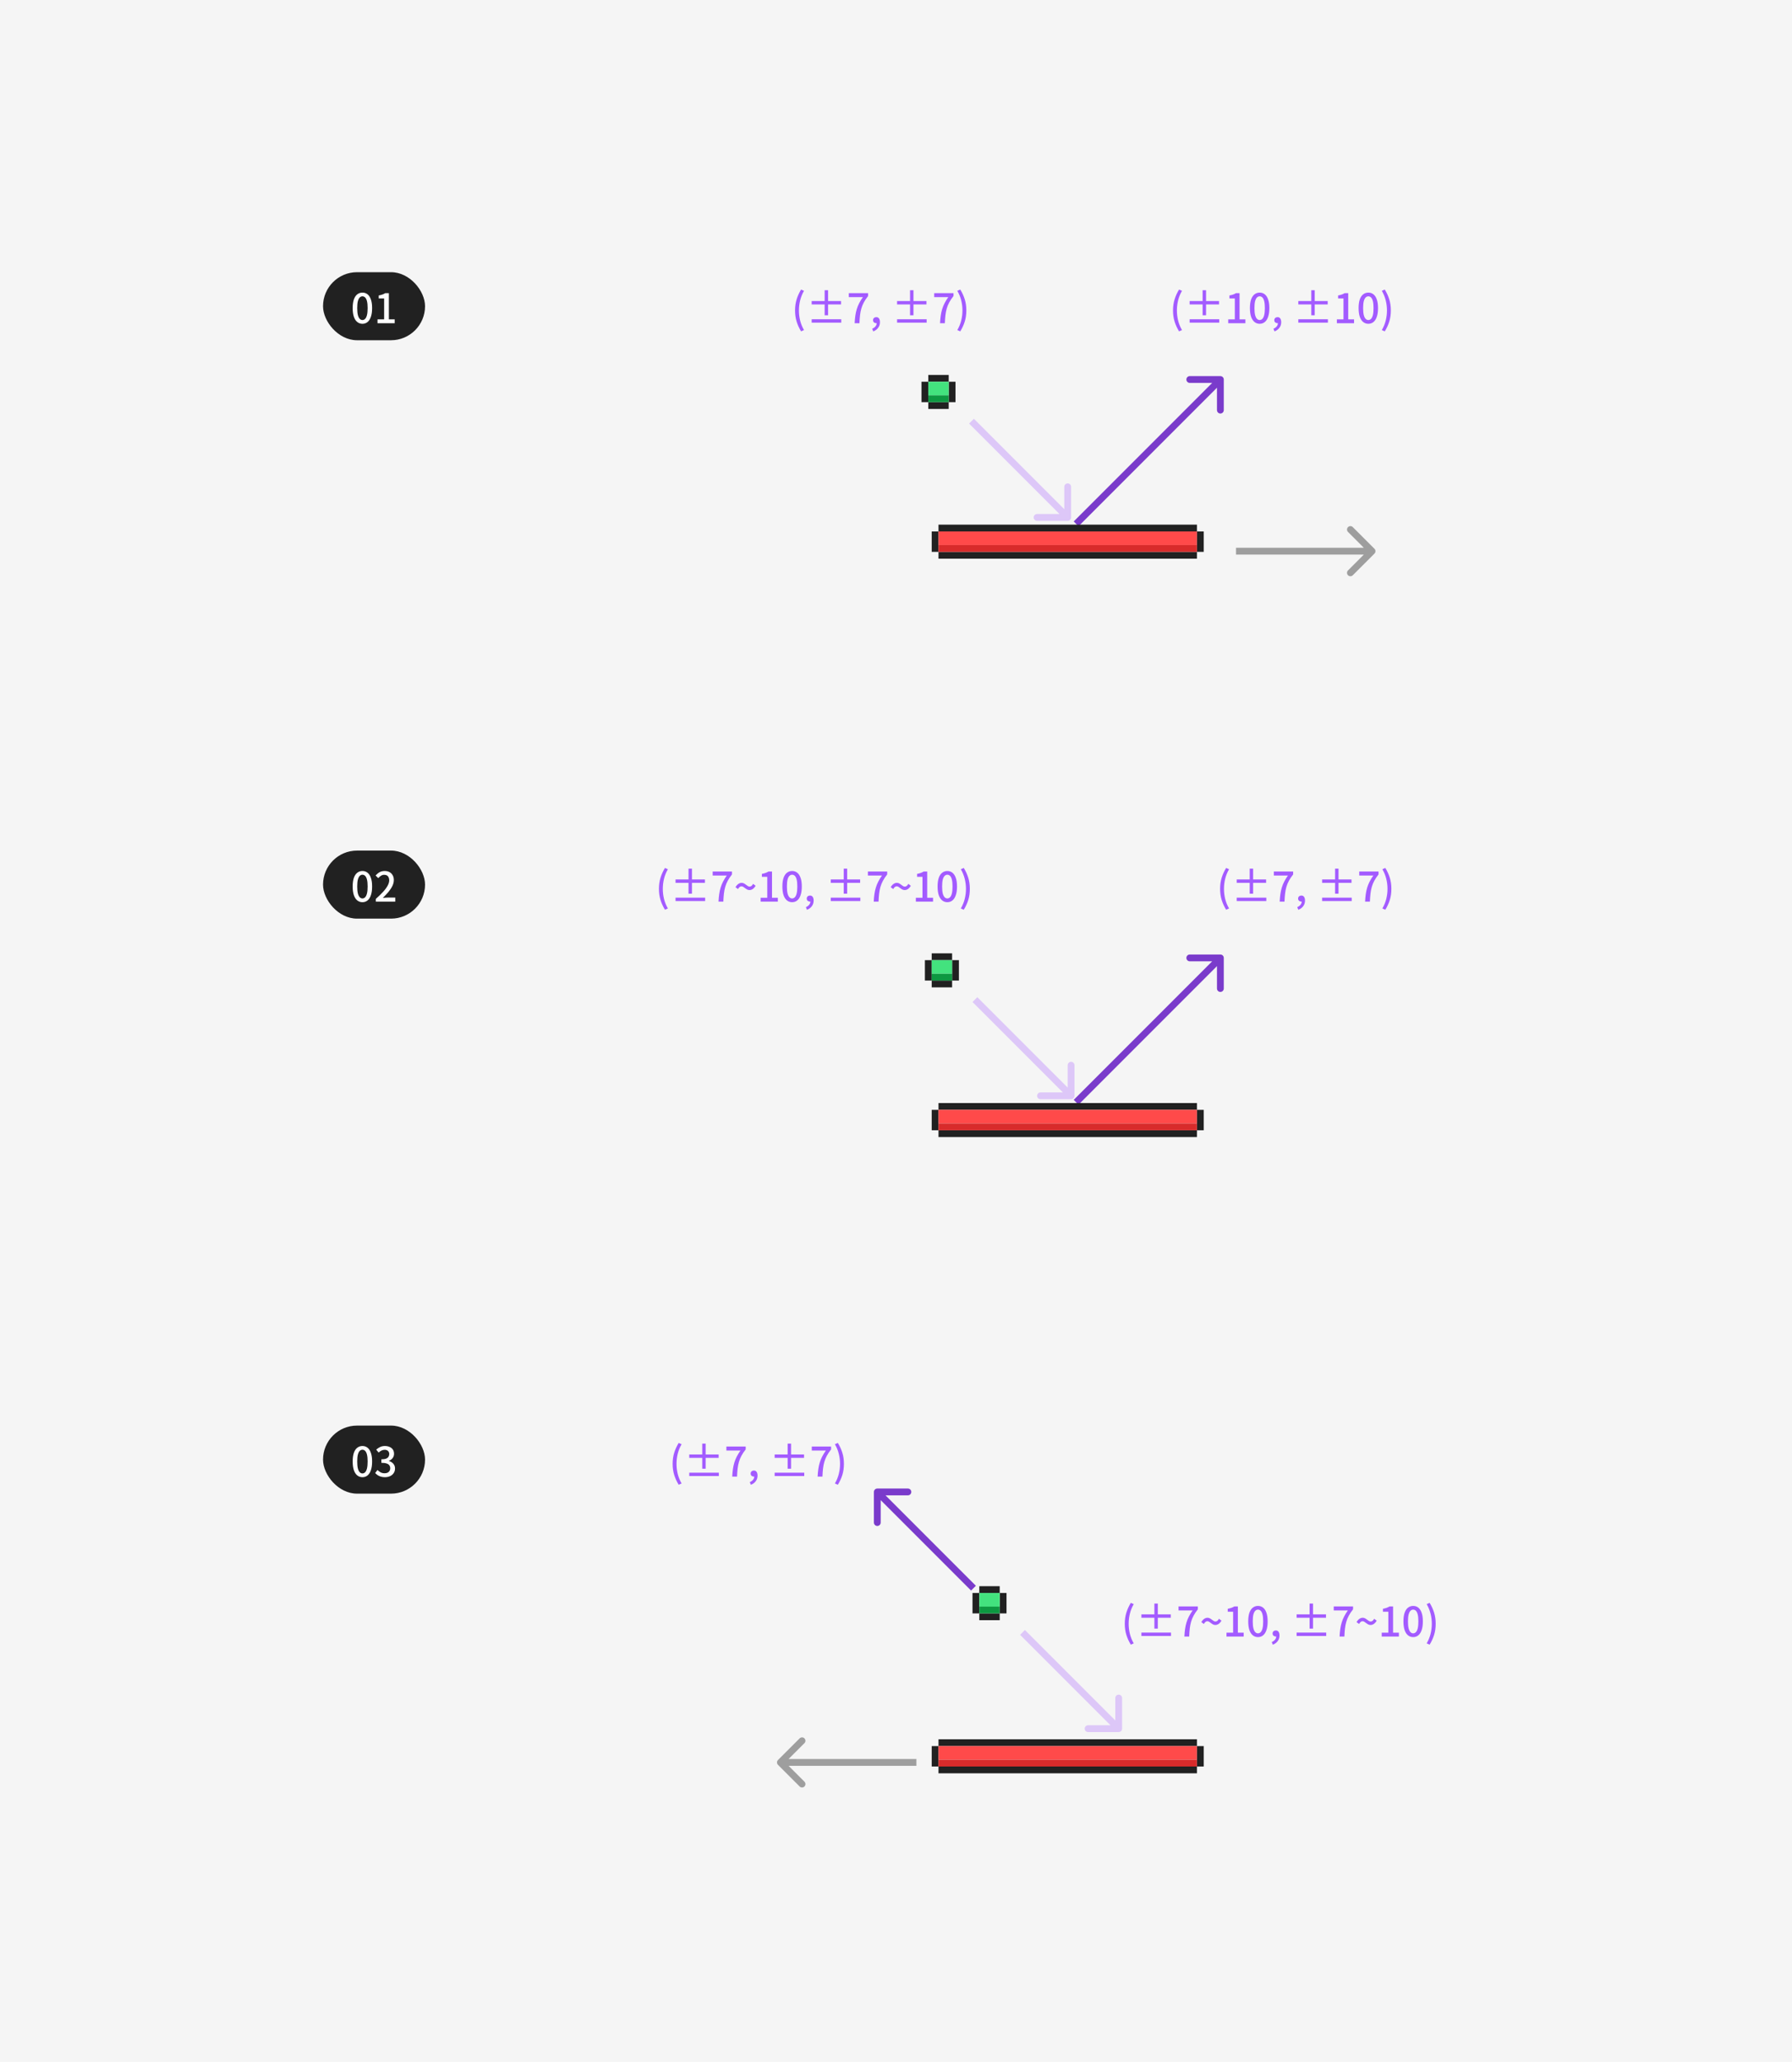 <svg width="527" height="606" viewBox="0 0 527 606" fill="none" xmlns="http://www.w3.org/2000/svg">
<rect width="527" height="606" fill="#F5F5F5"/>
<rect x="95" y="80" width="30" height="20" rx="10" fill="#212121"/>
<path d="M106.588 95.168C106.012 95.168 105.508 94.996 105.076 94.652C104.644 94.308 104.308 93.796 104.068 93.116C103.836 92.428 103.72 91.572 103.72 90.548C103.72 89.524 103.836 88.676 104.068 88.004C104.308 87.332 104.644 86.832 105.076 86.504C105.508 86.168 106.012 86 106.588 86C107.164 86 107.664 86.168 108.088 86.504C108.512 86.84 108.84 87.344 109.072 88.016C109.312 88.68 109.432 89.524 109.432 90.548C109.432 91.572 109.312 92.428 109.072 93.116C108.84 93.796 108.512 94.308 108.088 94.652C107.664 94.996 107.164 95.168 106.588 95.168ZM106.588 94.064C106.884 94.064 107.148 93.948 107.38 93.716C107.612 93.484 107.792 93.112 107.92 92.6C108.048 92.08 108.112 91.396 108.112 90.548C108.112 89.7 108.048 89.024 107.92 88.52C107.792 88.016 107.612 87.652 107.38 87.428C107.148 87.204 106.884 87.092 106.588 87.092C106.292 87.092 106.028 87.204 105.796 87.428C105.564 87.652 105.38 88.016 105.244 88.52C105.116 89.024 105.052 89.7 105.052 90.548C105.052 91.396 105.116 92.08 105.244 92.6C105.38 93.112 105.564 93.484 105.796 93.716C106.028 93.948 106.292 94.064 106.588 94.064ZM111.02 95V93.86H112.964V87.716H111.38V86.84C111.796 86.768 112.156 86.676 112.46 86.564C112.772 86.452 113.056 86.316 113.312 86.156H114.356V93.86H116.072V95H111.02Z" fill="white"/>
<path d="M235.588 97.388C235.028 96.476 234.592 95.524 234.28 94.532C233.968 93.532 233.812 92.436 233.812 91.244C233.812 90.06 233.968 88.968 234.28 87.968C234.592 86.968 235.028 86.012 235.588 85.1L236.452 85.484C235.94 86.348 235.56 87.276 235.312 88.268C235.072 89.252 234.952 90.244 234.952 91.244C234.952 92.252 235.072 93.248 235.312 94.232C235.56 95.216 235.94 96.14 236.452 97.004L235.588 97.388ZM247.341 89.48H243.525V92.672H242.517V89.48H238.701V88.484H242.517V85.304H243.525V88.484H247.341V89.48ZM247.401 93.836V94.832H238.701V93.836H247.401ZM251.337 95C251.377 94.192 251.445 93.452 251.541 92.78C251.637 92.1 251.777 91.46 251.961 90.86C252.145 90.252 252.385 89.664 252.681 89.096C252.977 88.52 253.337 87.932 253.761 87.332H249.621V86.156H255.297V87.008C254.785 87.648 254.369 88.268 254.049 88.868C253.729 89.46 253.481 90.064 253.305 90.68C253.129 91.296 253.001 91.956 252.921 92.66C252.841 93.356 252.785 94.136 252.753 95H251.337ZM256.813 97.4L256.501 96.62C256.917 96.444 257.241 96.208 257.473 95.912C257.705 95.624 257.817 95.3 257.809 94.94L257.713 93.836L258.289 94.748C258.209 94.836 258.117 94.9 258.013 94.94C257.909 94.972 257.797 94.988 257.677 94.988C257.437 94.988 257.221 94.912 257.029 94.76C256.845 94.6 256.753 94.38 256.753 94.1C256.753 93.828 256.845 93.612 257.029 93.452C257.221 93.292 257.449 93.212 257.713 93.212C258.057 93.212 258.321 93.344 258.505 93.608C258.689 93.872 258.781 94.236 258.781 94.7C258.781 95.332 258.605 95.88 258.253 96.344C257.909 96.816 257.429 97.168 256.813 97.4ZM272.455 89.48H268.639V92.672H267.631V89.48H263.815V88.484H267.631V85.304H268.639V88.484H272.455V89.48ZM272.515 93.836V94.832H263.815V93.836H272.515ZM276.451 95C276.491 94.192 276.559 93.452 276.655 92.78C276.751 92.1 276.891 91.46 277.075 90.86C277.259 90.252 277.499 89.664 277.795 89.096C278.091 88.52 278.451 87.932 278.875 87.332H274.735V86.156H280.411V87.008C279.899 87.648 279.483 88.268 279.163 88.868C278.843 89.46 278.595 90.064 278.419 90.68C278.243 91.296 278.115 91.956 278.035 92.66C277.955 93.356 277.899 94.136 277.867 95H276.451ZM282.395 97.388L281.531 97.004C282.043 96.14 282.423 95.216 282.671 94.232C282.919 93.248 283.043 92.252 283.043 91.244C283.043 90.244 282.919 89.252 282.671 88.268C282.423 87.276 282.043 86.348 281.531 85.484L282.395 85.1C282.963 86.012 283.403 86.968 283.715 87.968C284.027 88.968 284.183 90.06 284.183 91.244C284.183 92.436 284.027 93.532 283.715 94.532C283.403 95.524 282.963 96.476 282.395 97.388Z" fill="#A35BFF"/>
<path d="M346.744 97.388C346.184 96.476 345.748 95.524 345.436 94.532C345.124 93.532 344.968 92.436 344.968 91.244C344.968 90.06 345.124 88.968 345.436 87.968C345.748 86.968 346.184 86.012 346.744 85.1L347.608 85.484C347.096 86.348 346.716 87.276 346.468 88.268C346.228 89.252 346.108 90.244 346.108 91.244C346.108 92.252 346.228 93.248 346.468 94.232C346.716 95.216 347.096 96.14 347.608 97.004L346.744 97.388ZM358.498 89.48H354.682V92.672H353.674V89.48H349.858V88.484H353.674V85.304H354.682V88.484H358.498V89.48ZM358.558 93.836V94.832H349.858V93.836H358.558ZM361.198 95V93.86H363.142V87.716H361.558V86.84C361.974 86.768 362.334 86.676 362.638 86.564C362.95 86.452 363.234 86.316 363.49 86.156H364.534V93.86H366.25V95H361.198ZM370.453 95.168C369.877 95.168 369.373 94.996 368.941 94.652C368.509 94.308 368.173 93.796 367.933 93.116C367.701 92.428 367.585 91.572 367.585 90.548C367.585 89.524 367.701 88.676 367.933 88.004C368.173 87.332 368.509 86.832 368.941 86.504C369.373 86.168 369.877 86 370.453 86C371.029 86 371.529 86.168 371.953 86.504C372.377 86.84 372.705 87.344 372.937 88.016C373.177 88.68 373.297 89.524 373.297 90.548C373.297 91.572 373.177 92.428 372.937 93.116C372.705 93.796 372.377 94.308 371.953 94.652C371.529 94.996 371.029 95.168 370.453 95.168ZM370.453 94.064C370.749 94.064 371.013 93.948 371.245 93.716C371.477 93.484 371.657 93.112 371.785 92.6C371.913 92.08 371.977 91.396 371.977 90.548C371.977 89.7 371.913 89.024 371.785 88.52C371.657 88.016 371.477 87.652 371.245 87.428C371.013 87.204 370.749 87.092 370.453 87.092C370.157 87.092 369.893 87.204 369.661 87.428C369.429 87.652 369.245 88.016 369.109 88.52C368.981 89.024 368.917 89.7 368.917 90.548C368.917 91.396 368.981 92.08 369.109 92.6C369.245 93.112 369.429 93.484 369.661 93.716C369.893 93.948 370.157 94.064 370.453 94.064ZM374.813 97.4L374.501 96.62C374.917 96.444 375.241 96.208 375.473 95.912C375.705 95.624 375.817 95.3 375.809 94.94L375.713 93.836L376.289 94.748C376.209 94.836 376.117 94.9 376.013 94.94C375.909 94.972 375.797 94.988 375.677 94.988C375.437 94.988 375.221 94.912 375.029 94.76C374.845 94.6 374.753 94.38 374.753 94.1C374.753 93.828 374.845 93.612 375.029 93.452C375.221 93.292 375.449 93.212 375.713 93.212C376.057 93.212 376.321 93.344 376.505 93.608C376.689 93.872 376.781 94.236 376.781 94.7C376.781 95.332 376.605 95.88 376.253 96.344C375.909 96.816 375.429 97.168 374.813 97.4ZM390.455 89.48H386.639V92.672H385.631V89.48H381.815V88.484H385.631V85.304H386.639V88.484H390.455V89.48ZM390.515 93.836V94.832H381.815V93.836H390.515ZM393.155 95V93.86H395.099V87.716H393.515V86.84C393.931 86.768 394.291 86.676 394.595 86.564C394.907 86.452 395.191 86.316 395.447 86.156H396.491V93.86H398.207V95H393.155ZM402.411 95.168C401.835 95.168 401.331 94.996 400.899 94.652C400.467 94.308 400.131 93.796 399.891 93.116C399.659 92.428 399.543 91.572 399.543 90.548C399.543 89.524 399.659 88.676 399.891 88.004C400.131 87.332 400.467 86.832 400.899 86.504C401.331 86.168 401.835 86 402.411 86C402.987 86 403.487 86.168 403.911 86.504C404.335 86.84 404.663 87.344 404.895 88.016C405.135 88.68 405.255 89.524 405.255 90.548C405.255 91.572 405.135 92.428 404.895 93.116C404.663 93.796 404.335 94.308 403.911 94.652C403.487 94.996 402.987 95.168 402.411 95.168ZM402.411 94.064C402.707 94.064 402.971 93.948 403.203 93.716C403.435 93.484 403.615 93.112 403.743 92.6C403.871 92.08 403.935 91.396 403.935 90.548C403.935 89.7 403.871 89.024 403.743 88.52C403.615 88.016 403.435 87.652 403.203 87.428C402.971 87.204 402.707 87.092 402.411 87.092C402.115 87.092 401.851 87.204 401.619 87.428C401.387 87.652 401.203 88.016 401.067 88.52C400.939 89.024 400.875 89.7 400.875 90.548C400.875 91.396 400.939 92.08 401.067 92.6C401.203 93.112 401.387 93.484 401.619 93.716C401.851 93.948 402.115 94.064 402.411 94.064ZM407.238 97.388L406.374 97.004C406.886 96.14 407.266 95.216 407.514 94.232C407.762 93.248 407.886 92.252 407.886 91.244C407.886 90.244 407.762 89.252 407.514 88.268C407.266 87.276 406.886 86.348 406.374 85.484L407.238 85.1C407.806 86.012 408.246 86.968 408.558 87.968C408.87 88.968 409.026 90.06 409.026 91.244C409.026 92.436 408.87 93.532 408.558 94.532C408.246 95.524 407.806 96.476 407.238 97.388Z" fill="#A35BFF"/>
<path d="M404.207 162.707C404.598 162.317 404.598 161.683 404.207 161.293L397.843 154.929C397.453 154.538 396.819 154.538 396.429 154.929C396.038 155.319 396.038 155.953 396.429 156.343L402.086 162L396.429 167.657C396.038 168.047 396.038 168.681 396.429 169.071C396.819 169.462 397.453 169.462 397.843 169.071L404.207 162.707ZM363.5 163H403.5V161H363.5V163Z" fill="#9E9E9E"/>
<path d="M359.895 111.542C359.895 110.99 359.447 110.542 358.895 110.542L349.895 110.542C349.343 110.542 348.895 110.99 348.895 111.542C348.895 112.095 349.343 112.542 349.895 112.542L357.895 112.542L357.895 120.542C357.895 121.095 358.343 121.542 358.895 121.542C359.447 121.542 359.895 121.095 359.895 120.542L359.895 111.542ZM317.176 154.676L359.602 112.249L358.188 110.835L315.762 153.262L317.176 154.676Z" fill="#7A3BCB"/>
<path fill-rule="evenodd" clip-rule="evenodd" d="M352 154.2H276V156.2H274V162.2H276V164.2H352V162.2H354V156.2H352V154.2ZM352 156.2V162.2H276V156.2H352Z" fill="#212121"/>
<rect x="276" y="156.2" width="76" height="4" fill="#FF4A4A"/>
<rect x="276" y="160.2" width="76" height="2" fill="#D82B2B"/>
<path opacity="0.3" d="M313.991 153.077C314.544 153.077 314.991 152.63 314.991 152.077L314.991 143.077C314.991 142.525 314.544 142.077 313.991 142.077C313.439 142.077 312.991 142.525 312.991 143.077L312.991 151.077L304.991 151.077C304.439 151.077 303.991 151.525 303.991 152.077C303.991 152.63 304.439 153.077 304.991 153.077L313.991 153.077ZM285 124.5L313.284 152.784L314.698 151.37L286.414 123.086L285 124.5Z" fill="#A35BFF"/>
<path fill-rule="evenodd" clip-rule="evenodd" d="M279 110.2H273V112.2H271V118.2H273V120.2H279V118.2H281V112.2H279V110.2ZM279 112.2V118.2H273V112.2H279Z" fill="#212121"/>
<rect x="273" y="112.2" width="6" height="4" fill="#43E27E"/>
<rect x="273" y="116.2" width="6" height="2" fill="#0D9841"/>
<rect x="95" y="250" width="30" height="20" rx="10" fill="#212121"/>
<path d="M106.588 265.168C106.012 265.168 105.508 264.996 105.076 264.652C104.644 264.308 104.308 263.796 104.068 263.116C103.836 262.428 103.72 261.572 103.72 260.548C103.72 259.524 103.836 258.676 104.068 258.004C104.308 257.332 104.644 256.832 105.076 256.504C105.508 256.168 106.012 256 106.588 256C107.164 256 107.664 256.168 108.088 256.504C108.512 256.84 108.84 257.344 109.072 258.016C109.312 258.68 109.432 259.524 109.432 260.548C109.432 261.572 109.312 262.428 109.072 263.116C108.84 263.796 108.512 264.308 108.088 264.652C107.664 264.996 107.164 265.168 106.588 265.168ZM106.588 264.064C106.884 264.064 107.148 263.948 107.38 263.716C107.612 263.484 107.792 263.112 107.92 262.6C108.048 262.08 108.112 261.396 108.112 260.548C108.112 259.7 108.048 259.024 107.92 258.52C107.792 258.016 107.612 257.652 107.38 257.428C107.148 257.204 106.884 257.092 106.588 257.092C106.292 257.092 106.028 257.204 105.796 257.428C105.564 257.652 105.38 258.016 105.244 258.52C105.116 259.024 105.052 259.7 105.052 260.548C105.052 261.396 105.116 262.08 105.244 262.6C105.38 263.112 105.564 263.484 105.796 263.716C106.028 263.948 106.292 264.064 106.588 264.064ZM110.528 265V264.196C111.4 263.42 112.128 262.712 112.712 262.072C113.296 261.424 113.732 260.824 114.02 260.272C114.316 259.72 114.464 259.204 114.464 258.724C114.464 258.404 114.408 258.124 114.296 257.884C114.192 257.636 114.028 257.448 113.804 257.32C113.588 257.184 113.312 257.116 112.976 257.116C112.632 257.116 112.316 257.212 112.028 257.404C111.74 257.588 111.476 257.816 111.236 258.088L110.456 257.32C110.832 256.904 111.228 256.58 111.644 256.348C112.068 256.116 112.572 256 113.156 256C113.692 256 114.16 256.112 114.56 256.336C114.96 256.552 115.268 256.86 115.484 257.26C115.708 257.652 115.82 258.116 115.82 258.652C115.82 259.22 115.68 259.796 115.4 260.38C115.12 260.956 114.736 261.54 114.248 262.132C113.76 262.716 113.204 263.308 112.58 263.908C112.812 263.884 113.056 263.864 113.312 263.848C113.576 263.824 113.812 263.812 114.02 263.812H116.24V265H110.528Z" fill="white"/>
<path d="M195.557 267.388C194.997 266.476 194.561 265.524 194.249 264.532C193.937 263.532 193.781 262.436 193.781 261.244C193.781 260.06 193.937 258.968 194.249 257.968C194.561 256.968 194.997 256.012 195.557 255.1L196.421 255.484C195.909 256.348 195.529 257.276 195.281 258.268C195.041 259.252 194.921 260.244 194.921 261.244C194.921 262.252 195.041 263.248 195.281 264.232C195.529 265.216 195.909 266.14 196.421 267.004L195.557 267.388ZM207.31 259.48H203.494V262.672H202.486V259.48H198.67V258.484H202.486V255.304H203.494V258.484H207.31V259.48ZM207.37 263.836V264.832H198.67V263.836H207.37ZM211.306 265C211.346 264.192 211.414 263.452 211.51 262.78C211.606 262.1 211.746 261.46 211.93 260.86C212.114 260.252 212.354 259.664 212.65 259.096C212.946 258.52 213.306 257.932 213.73 257.332H209.59V256.156H215.266V257.008C214.754 257.648 214.338 258.268 214.018 258.868C213.698 259.46 213.45 260.064 213.274 260.68C213.098 261.296 212.97 261.956 212.89 262.66C212.81 263.356 212.754 264.136 212.722 265H211.306ZM220.43 261.604C220.166 261.604 219.926 261.548 219.71 261.436C219.502 261.324 219.306 261.196 219.122 261.052C218.946 260.908 218.77 260.78 218.594 260.668C218.426 260.556 218.246 260.5 218.054 260.5C217.862 260.5 217.682 260.568 217.514 260.704C217.346 260.832 217.19 261.032 217.046 261.304L216.29 260.764C216.562 260.308 216.854 259.98 217.166 259.78C217.478 259.58 217.786 259.48 218.09 259.48C218.362 259.48 218.602 259.54 218.81 259.66C219.018 259.772 219.21 259.9 219.386 260.044C219.57 260.18 219.746 260.304 219.914 260.416C220.09 260.528 220.27 260.584 220.454 260.584C220.646 260.584 220.826 260.52 220.994 260.392C221.162 260.264 221.322 260.06 221.474 259.78L222.218 260.344C221.946 260.792 221.654 261.116 221.342 261.316C221.038 261.508 220.734 261.604 220.43 261.604ZM223.698 265V263.86H225.642V257.716H224.058V256.84C224.474 256.768 224.834 256.676 225.138 256.564C225.45 256.452 225.734 256.316 225.99 256.156H227.034V263.86H228.75V265H223.698ZM232.953 265.168C232.377 265.168 231.873 264.996 231.441 264.652C231.009 264.308 230.673 263.796 230.433 263.116C230.201 262.428 230.085 261.572 230.085 260.548C230.085 259.524 230.201 258.676 230.433 258.004C230.673 257.332 231.009 256.832 231.441 256.504C231.873 256.168 232.377 256 232.953 256C233.529 256 234.029 256.168 234.453 256.504C234.877 256.84 235.205 257.344 235.437 258.016C235.677 258.68 235.797 259.524 235.797 260.548C235.797 261.572 235.677 262.428 235.437 263.116C235.205 263.796 234.877 264.308 234.453 264.652C234.029 264.996 233.529 265.168 232.953 265.168ZM232.953 264.064C233.249 264.064 233.513 263.948 233.745 263.716C233.977 263.484 234.157 263.112 234.285 262.6C234.413 262.08 234.477 261.396 234.477 260.548C234.477 259.7 234.413 259.024 234.285 258.52C234.157 258.016 233.977 257.652 233.745 257.428C233.513 257.204 233.249 257.092 232.953 257.092C232.657 257.092 232.393 257.204 232.161 257.428C231.929 257.652 231.745 258.016 231.609 258.52C231.481 259.024 231.417 259.7 231.417 260.548C231.417 261.396 231.481 262.08 231.609 262.6C231.745 263.112 231.929 263.484 232.161 263.716C232.393 263.948 232.657 264.064 232.953 264.064ZM237.313 267.4L237.001 266.62C237.417 266.444 237.741 266.208 237.973 265.912C238.205 265.624 238.317 265.3 238.309 264.94L238.213 263.836L238.789 264.748C238.709 264.836 238.617 264.9 238.513 264.94C238.409 264.972 238.297 264.988 238.177 264.988C237.937 264.988 237.721 264.912 237.529 264.76C237.345 264.6 237.253 264.38 237.253 264.1C237.253 263.828 237.345 263.612 237.529 263.452C237.721 263.292 237.949 263.212 238.213 263.212C238.557 263.212 238.821 263.344 239.005 263.608C239.189 263.872 239.281 264.236 239.281 264.7C239.281 265.332 239.105 265.88 238.753 266.344C238.409 266.816 237.929 267.168 237.313 267.4ZM252.955 259.48H249.139V262.672H248.131V259.48H244.315V258.484H248.131V255.304H249.139V258.484H252.955V259.48ZM253.015 263.836V264.832H244.315V263.836H253.015ZM256.951 265C256.991 264.192 257.059 263.452 257.155 262.78C257.251 262.1 257.391 261.46 257.575 260.86C257.759 260.252 257.999 259.664 258.295 259.096C258.591 258.52 258.951 257.932 259.375 257.332H255.235V256.156H260.911V257.008C260.399 257.648 259.983 258.268 259.663 258.868C259.343 259.46 259.095 260.064 258.919 260.68C258.743 261.296 258.615 261.956 258.535 262.66C258.455 263.356 258.399 264.136 258.367 265H256.951ZM266.075 261.604C265.811 261.604 265.571 261.548 265.355 261.436C265.147 261.324 264.951 261.196 264.767 261.052C264.591 260.908 264.415 260.78 264.239 260.668C264.071 260.556 263.891 260.5 263.699 260.5C263.507 260.5 263.327 260.568 263.159 260.704C262.991 260.832 262.835 261.032 262.691 261.304L261.935 260.764C262.207 260.308 262.499 259.98 262.811 259.78C263.123 259.58 263.431 259.48 263.735 259.48C264.007 259.48 264.247 259.54 264.455 259.66C264.663 259.772 264.855 259.9 265.031 260.044C265.215 260.18 265.391 260.304 265.559 260.416C265.735 260.528 265.915 260.584 266.099 260.584C266.291 260.584 266.471 260.52 266.639 260.392C266.807 260.264 266.967 260.06 267.119 259.78L267.863 260.344C267.591 260.792 267.299 261.116 266.987 261.316C266.683 261.508 266.379 261.604 266.075 261.604ZM269.342 265V263.86H271.286V257.716H269.702V256.84C270.118 256.768 270.478 256.676 270.782 256.564C271.094 256.452 271.378 256.316 271.634 256.156H272.678V263.86H274.394V265H269.342ZM278.598 265.168C278.022 265.168 277.518 264.996 277.086 264.652C276.654 264.308 276.318 263.796 276.078 263.116C275.846 262.428 275.73 261.572 275.73 260.548C275.73 259.524 275.846 258.676 276.078 258.004C276.318 257.332 276.654 256.832 277.086 256.504C277.518 256.168 278.022 256 278.598 256C279.174 256 279.674 256.168 280.098 256.504C280.522 256.84 280.85 257.344 281.082 258.016C281.322 258.68 281.442 259.524 281.442 260.548C281.442 261.572 281.322 262.428 281.082 263.116C280.85 263.796 280.522 264.308 280.098 264.652C279.674 264.996 279.174 265.168 278.598 265.168ZM278.598 264.064C278.894 264.064 279.158 263.948 279.39 263.716C279.622 263.484 279.802 263.112 279.93 262.6C280.058 262.08 280.122 261.396 280.122 260.548C280.122 259.7 280.058 259.024 279.93 258.52C279.802 258.016 279.622 257.652 279.39 257.428C279.158 257.204 278.894 257.092 278.598 257.092C278.302 257.092 278.038 257.204 277.806 257.428C277.574 257.652 277.39 258.016 277.254 258.52C277.126 259.024 277.062 259.7 277.062 260.548C277.062 261.396 277.126 262.08 277.254 262.6C277.39 263.112 277.574 263.484 277.806 263.716C278.038 263.948 278.302 264.064 278.598 264.064ZM283.426 267.388L282.562 267.004C283.074 266.14 283.454 265.216 283.702 264.232C283.95 263.248 284.074 262.252 284.074 261.244C284.074 260.244 283.95 259.252 283.702 258.268C283.454 257.276 283.074 256.348 282.562 255.484L283.426 255.1C283.994 256.012 284.434 256.968 284.746 257.968C285.058 258.968 285.214 260.06 285.214 261.244C285.214 262.436 285.058 263.532 284.746 264.532C284.434 265.524 283.994 266.476 283.426 267.388Z" fill="#A35BFF"/>
<path d="M360.588 267.388C360.028 266.476 359.592 265.524 359.28 264.532C358.968 263.532 358.812 262.436 358.812 261.244C358.812 260.06 358.968 258.968 359.28 257.968C359.592 256.968 360.028 256.012 360.588 255.1L361.452 255.484C360.94 256.348 360.56 257.276 360.312 258.268C360.072 259.252 359.952 260.244 359.952 261.244C359.952 262.252 360.072 263.248 360.312 264.232C360.56 265.216 360.94 266.14 361.452 267.004L360.588 267.388ZM372.341 259.48H368.525V262.672H367.517V259.48H363.701V258.484H367.517V255.304H368.525V258.484H372.341V259.48ZM372.401 263.836V264.832H363.701V263.836H372.401ZM376.337 265C376.377 264.192 376.445 263.452 376.541 262.78C376.637 262.1 376.777 261.46 376.961 260.86C377.145 260.252 377.385 259.664 377.681 259.096C377.977 258.52 378.337 257.932 378.761 257.332H374.621V256.156H380.297V257.008C379.785 257.648 379.369 258.268 379.049 258.868C378.729 259.46 378.481 260.064 378.305 260.68C378.129 261.296 378.001 261.956 377.921 262.66C377.841 263.356 377.785 264.136 377.753 265H376.337ZM381.813 267.4L381.501 266.62C381.917 266.444 382.241 266.208 382.473 265.912C382.705 265.624 382.817 265.3 382.809 264.94L382.713 263.836L383.289 264.748C383.209 264.836 383.117 264.9 383.013 264.94C382.909 264.972 382.797 264.988 382.677 264.988C382.437 264.988 382.221 264.912 382.029 264.76C381.845 264.6 381.753 264.38 381.753 264.1C381.753 263.828 381.845 263.612 382.029 263.452C382.221 263.292 382.449 263.212 382.713 263.212C383.057 263.212 383.321 263.344 383.505 263.608C383.689 263.872 383.781 264.236 383.781 264.7C383.781 265.332 383.605 265.88 383.253 266.344C382.909 266.816 382.429 267.168 381.813 267.4ZM397.455 259.48H393.639V262.672H392.631V259.48H388.815V258.484H392.631V255.304H393.639V258.484H397.455V259.48ZM397.515 263.836V264.832H388.815V263.836H397.515ZM401.451 265C401.491 264.192 401.559 263.452 401.655 262.78C401.751 262.1 401.891 261.46 402.075 260.86C402.259 260.252 402.499 259.664 402.795 259.096C403.091 258.52 403.451 257.932 403.875 257.332H399.735V256.156H405.411V257.008C404.899 257.648 404.483 258.268 404.163 258.868C403.843 259.46 403.595 260.064 403.419 260.68C403.243 261.296 403.115 261.956 403.035 262.66C402.955 263.356 402.899 264.136 402.867 265H401.451ZM407.395 267.388L406.531 267.004C407.043 266.14 407.423 265.216 407.671 264.232C407.919 263.248 408.043 262.252 408.043 261.244C408.043 260.244 407.919 259.252 407.671 258.268C407.423 257.276 407.043 256.348 406.531 255.484L407.395 255.1C407.963 256.012 408.403 256.968 408.715 257.968C409.027 258.968 409.183 260.06 409.183 261.244C409.183 262.436 409.027 263.532 408.715 264.532C408.403 265.524 407.963 266.476 407.395 267.388Z" fill="#A35BFF"/>
<path d="M359.895 281.542C359.895 280.99 359.447 280.542 358.895 280.542L349.895 280.542C349.343 280.542 348.895 280.99 348.895 281.542C348.895 282.095 349.343 282.542 349.895 282.542L357.895 282.542L357.895 290.542C357.895 291.095 358.343 291.542 358.895 291.542C359.447 291.542 359.895 291.095 359.895 290.542L359.895 281.542ZM317.176 324.676L359.602 282.249L358.188 280.835L315.762 323.262L317.176 324.676Z" fill="#7A3BCB"/>
<path fill-rule="evenodd" clip-rule="evenodd" d="M352 324.2H276V326.2H274V332.2H276V334.2H352V332.2H354V326.2H352V324.2ZM352 326.2V332.2H276V326.2H352Z" fill="#212121"/>
<rect x="276" y="326.2" width="76" height="4" fill="#FF4A4A"/>
<rect x="276" y="330.2" width="76" height="2" fill="#D82B2B"/>
<path opacity="0.3" d="M314.991 323.077C315.544 323.077 315.991 322.63 315.991 322.077L315.991 313.077C315.991 312.525 315.544 312.077 314.991 312.077C314.439 312.077 313.991 312.525 313.991 313.077L313.991 321.077L305.991 321.077C305.439 321.077 304.991 321.525 304.991 322.077C304.991 322.63 305.439 323.077 305.991 323.077L314.991 323.077ZM286 294.5L314.284 322.784L315.698 321.37L287.414 293.086L286 294.5Z" fill="#A35BFF"/>
<path fill-rule="evenodd" clip-rule="evenodd" d="M280 280.2H274V282.2H272V288.2H274V290.2H280V288.2H282V282.2H280V280.2ZM280 282.2V288.2H274V282.2H280Z" fill="#212121"/>
<rect x="274" y="282.2" width="6" height="4" fill="#43E27E"/>
<rect x="274" y="286.2" width="6" height="2" fill="#0D9841"/>
<rect x="95" y="419" width="30" height="20" rx="10" fill="#212121"/>
<path d="M106.588 434.168C106.012 434.168 105.508 433.996 105.076 433.652C104.644 433.308 104.308 432.796 104.068 432.116C103.836 431.428 103.72 430.572 103.72 429.548C103.72 428.524 103.836 427.676 104.068 427.004C104.308 426.332 104.644 425.832 105.076 425.504C105.508 425.168 106.012 425 106.588 425C107.164 425 107.664 425.168 108.088 425.504C108.512 425.84 108.84 426.344 109.072 427.016C109.312 427.68 109.432 428.524 109.432 429.548C109.432 430.572 109.312 431.428 109.072 432.116C108.84 432.796 108.512 433.308 108.088 433.652C107.664 433.996 107.164 434.168 106.588 434.168ZM106.588 433.064C106.884 433.064 107.148 432.948 107.38 432.716C107.612 432.484 107.792 432.112 107.92 431.6C108.048 431.08 108.112 430.396 108.112 429.548C108.112 428.7 108.048 428.024 107.92 427.52C107.792 427.016 107.612 426.652 107.38 426.428C107.148 426.204 106.884 426.092 106.588 426.092C106.292 426.092 106.028 426.204 105.796 426.428C105.564 426.652 105.38 427.016 105.244 427.52C105.116 428.024 105.052 428.7 105.052 429.548C105.052 430.396 105.116 431.08 105.244 431.6C105.38 432.112 105.564 432.484 105.796 432.716C106.028 432.948 106.292 433.064 106.588 433.064ZM113.216 434.168C112.752 434.168 112.34 434.112 111.98 434C111.628 433.888 111.316 433.74 111.044 433.556C110.772 433.364 110.536 433.16 110.336 432.944L111.008 432.056C111.272 432.312 111.572 432.536 111.908 432.728C112.244 432.92 112.64 433.016 113.096 433.016C113.432 433.016 113.724 432.96 113.972 432.848C114.22 432.728 114.412 432.56 114.548 432.344C114.692 432.128 114.764 431.864 114.764 431.552C114.764 431.232 114.684 430.952 114.524 430.712C114.372 430.464 114.104 430.276 113.72 430.148C113.344 430.012 112.824 429.944 112.16 429.944V428.912C112.744 428.912 113.2 428.848 113.528 428.72C113.864 428.584 114.104 428.4 114.248 428.168C114.4 427.936 114.476 427.672 114.476 427.376C114.476 426.992 114.356 426.688 114.116 426.464C113.876 426.232 113.544 426.116 113.12 426.116C112.784 426.116 112.468 426.192 112.172 426.344C111.884 426.488 111.612 426.684 111.356 426.932L110.636 426.068C110.988 425.748 111.372 425.492 111.788 425.3C112.204 425.1 112.664 425 113.168 425C113.696 425 114.164 425.092 114.572 425.276C114.98 425.452 115.3 425.708 115.532 426.044C115.764 426.38 115.88 426.792 115.88 427.28C115.88 427.784 115.74 428.212 115.46 428.564C115.188 428.916 114.82 429.18 114.356 429.356V429.404C114.692 429.492 114.996 429.636 115.268 429.836C115.548 430.028 115.768 430.276 115.928 430.58C116.088 430.884 116.168 431.232 116.168 431.624C116.168 432.152 116.032 432.608 115.76 432.992C115.496 433.368 115.14 433.66 114.692 433.868C114.244 434.068 113.752 434.168 113.216 434.168Z" fill="white"/>
<path d="M199.588 436.388C199.028 435.476 198.592 434.524 198.28 433.532C197.968 432.532 197.812 431.436 197.812 430.244C197.812 429.06 197.968 427.968 198.28 426.968C198.592 425.968 199.028 425.012 199.588 424.1L200.452 424.484C199.94 425.348 199.56 426.276 199.312 427.268C199.072 428.252 198.952 429.244 198.952 430.244C198.952 431.252 199.072 432.248 199.312 433.232C199.56 434.216 199.94 435.14 200.452 436.004L199.588 436.388ZM211.341 428.48H207.525V431.672H206.517V428.48H202.701V427.484H206.517V424.304H207.525V427.484H211.341V428.48ZM211.401 432.836V433.832H202.701V432.836H211.401ZM215.337 434C215.377 433.192 215.445 432.452 215.541 431.78C215.637 431.1 215.777 430.46 215.961 429.86C216.145 429.252 216.385 428.664 216.681 428.096C216.977 427.52 217.337 426.932 217.761 426.332H213.621V425.156H219.297V426.008C218.785 426.648 218.369 427.268 218.049 427.868C217.729 428.46 217.481 429.064 217.305 429.68C217.129 430.296 217.001 430.956 216.921 431.66C216.841 432.356 216.785 433.136 216.753 434H215.337ZM220.813 436.4L220.501 435.62C220.917 435.444 221.241 435.208 221.473 434.912C221.705 434.624 221.817 434.3 221.809 433.94L221.713 432.836L222.289 433.748C222.209 433.836 222.117 433.9 222.013 433.94C221.909 433.972 221.797 433.988 221.677 433.988C221.437 433.988 221.221 433.912 221.029 433.76C220.845 433.6 220.753 433.38 220.753 433.1C220.753 432.828 220.845 432.612 221.029 432.452C221.221 432.292 221.449 432.212 221.713 432.212C222.057 432.212 222.321 432.344 222.505 432.608C222.689 432.872 222.781 433.236 222.781 433.7C222.781 434.332 222.605 434.88 222.253 435.344C221.909 435.816 221.429 436.168 220.813 436.4ZM236.455 428.48H232.639V431.672H231.631V428.48H227.815V427.484H231.631V424.304H232.639V427.484H236.455V428.48ZM236.515 432.836V433.832H227.815V432.836H236.515ZM240.451 434C240.491 433.192 240.559 432.452 240.655 431.78C240.751 431.1 240.891 430.46 241.075 429.86C241.259 429.252 241.499 428.664 241.795 428.096C242.091 427.52 242.451 426.932 242.875 426.332H238.735V425.156H244.411V426.008C243.899 426.648 243.483 427.268 243.163 427.868C242.843 428.46 242.595 429.064 242.419 429.68C242.243 430.296 242.115 430.956 242.035 431.66C241.955 432.356 241.899 433.136 241.867 434H240.451ZM246.395 436.388L245.531 436.004C246.043 435.14 246.423 434.216 246.671 433.232C246.919 432.248 247.043 431.252 247.043 430.244C247.043 429.244 246.919 428.252 246.671 427.268C246.423 426.276 246.043 425.348 245.531 424.484L246.395 424.1C246.963 425.012 247.403 425.968 247.715 426.968C248.027 427.968 248.183 429.06 248.183 430.244C248.183 431.436 248.027 432.532 247.715 433.532C247.403 434.524 246.963 435.476 246.395 436.388Z" fill="#A35BFF"/>
<path opacity="0.3" d="M328.991 509.077C329.544 509.077 329.991 508.63 329.991 508.077L329.991 499.077C329.991 498.525 329.544 498.077 328.991 498.077C328.439 498.077 327.991 498.525 327.991 499.077L327.991 507.077L319.991 507.077C319.439 507.077 318.991 507.525 318.991 508.077C318.991 508.63 319.439 509.077 319.991 509.077L328.991 509.077ZM300 480.5L328.284 508.784L329.698 507.37L301.414 479.086L300 480.5Z" fill="#A35BFF"/>
<path d="M258 437.5C257.448 437.5 257 437.948 257 438.5L257 447.5C257 448.052 257.448 448.5 258 448.5C258.552 448.5 259 448.052 259 447.5L259 439.5L267 439.5C267.552 439.5 268 439.052 268 438.5C268 437.948 267.552 437.5 267 437.5L258 437.5ZM257.293 439.207L285.577 467.491L286.991 466.077L258.707 437.793L257.293 439.207Z" fill="#7A3BCB"/>
<path d="M228.793 517.293C228.402 517.683 228.402 518.317 228.793 518.707L235.157 525.071C235.547 525.462 236.181 525.462 236.571 525.071C236.962 524.681 236.962 524.047 236.571 523.657L230.914 518L236.571 512.343C236.962 511.953 236.962 511.319 236.571 510.929C236.181 510.538 235.547 510.538 235.157 510.929L228.793 517.293ZM229.5 519H269.5V517H229.5V519Z" fill="#9E9E9E"/>
<path fill-rule="evenodd" clip-rule="evenodd" d="M352 511.2H276V513.2H274V519.2H276V521.2H352V519.2H354V513.2H352V511.2ZM352 513.2V519.2H276V513.2H352Z" fill="#212121"/>
<rect x="276" y="513.2" width="76" height="4" fill="#FF4A4A"/>
<rect x="276" y="517.2" width="76" height="2" fill="#D82B2B"/>
<path fill-rule="evenodd" clip-rule="evenodd" d="M294 466.2H288V468.2H286V474.2H288V476.2H294V474.2H296V468.2H294V466.2ZM294 468.2V474.2H288V468.2H294Z" fill="#212121"/>
<rect x="288" y="468.2" width="6" height="4" fill="#43E27E"/>
<rect x="288" y="472.2" width="6" height="2" fill="#0D9841"/>
<path d="M332.557 483.388C331.997 482.476 331.561 481.524 331.249 480.532C330.937 479.532 330.781 478.436 330.781 477.244C330.781 476.06 330.937 474.968 331.249 473.968C331.561 472.968 331.997 472.012 332.557 471.1L333.421 471.484C332.909 472.348 332.529 473.276 332.281 474.268C332.041 475.252 331.921 476.244 331.921 477.244C331.921 478.252 332.041 479.248 332.281 480.232C332.529 481.216 332.909 482.14 333.421 483.004L332.557 483.388ZM344.31 475.48H340.494V478.672H339.486V475.48H335.67V474.484H339.486V471.304H340.494V474.484H344.31V475.48ZM344.37 479.836V480.832H335.67V479.836H344.37ZM348.306 481C348.346 480.192 348.414 479.452 348.51 478.78C348.606 478.1 348.746 477.46 348.93 476.86C349.114 476.252 349.354 475.664 349.65 475.096C349.946 474.52 350.306 473.932 350.73 473.332H346.59V472.156H352.266V473.008C351.754 473.648 351.338 474.268 351.018 474.868C350.698 475.46 350.45 476.064 350.274 476.68C350.098 477.296 349.97 477.956 349.89 478.66C349.81 479.356 349.754 480.136 349.722 481H348.306ZM357.43 477.604C357.166 477.604 356.926 477.548 356.71 477.436C356.502 477.324 356.306 477.196 356.122 477.052C355.946 476.908 355.77 476.78 355.594 476.668C355.426 476.556 355.246 476.5 355.054 476.5C354.862 476.5 354.682 476.568 354.514 476.704C354.346 476.832 354.19 477.032 354.046 477.304L353.29 476.764C353.562 476.308 353.854 475.98 354.166 475.78C354.478 475.58 354.786 475.48 355.09 475.48C355.362 475.48 355.602 475.54 355.81 475.66C356.018 475.772 356.21 475.9 356.386 476.044C356.57 476.18 356.746 476.304 356.914 476.416C357.09 476.528 357.27 476.584 357.454 476.584C357.646 476.584 357.826 476.52 357.994 476.392C358.162 476.264 358.322 476.06 358.474 475.78L359.218 476.344C358.946 476.792 358.654 477.116 358.342 477.316C358.038 477.508 357.734 477.604 357.43 477.604ZM360.698 481V479.86H362.642V473.716H361.058V472.84C361.474 472.768 361.834 472.676 362.138 472.564C362.45 472.452 362.734 472.316 362.99 472.156H364.034V479.86H365.75V481H360.698ZM369.953 481.168C369.377 481.168 368.873 480.996 368.441 480.652C368.009 480.308 367.673 479.796 367.433 479.116C367.201 478.428 367.085 477.572 367.085 476.548C367.085 475.524 367.201 474.676 367.433 474.004C367.673 473.332 368.009 472.832 368.441 472.504C368.873 472.168 369.377 472 369.953 472C370.529 472 371.029 472.168 371.453 472.504C371.877 472.84 372.205 473.344 372.437 474.016C372.677 474.68 372.797 475.524 372.797 476.548C372.797 477.572 372.677 478.428 372.437 479.116C372.205 479.796 371.877 480.308 371.453 480.652C371.029 480.996 370.529 481.168 369.953 481.168ZM369.953 480.064C370.249 480.064 370.513 479.948 370.745 479.716C370.977 479.484 371.157 479.112 371.285 478.6C371.413 478.08 371.477 477.396 371.477 476.548C371.477 475.7 371.413 475.024 371.285 474.52C371.157 474.016 370.977 473.652 370.745 473.428C370.513 473.204 370.249 473.092 369.953 473.092C369.657 473.092 369.393 473.204 369.161 473.428C368.929 473.652 368.745 474.016 368.609 474.52C368.481 475.024 368.417 475.7 368.417 476.548C368.417 477.396 368.481 478.08 368.609 478.6C368.745 479.112 368.929 479.484 369.161 479.716C369.393 479.948 369.657 480.064 369.953 480.064ZM374.313 483.4L374.001 482.62C374.417 482.444 374.741 482.208 374.973 481.912C375.205 481.624 375.317 481.3 375.309 480.94L375.213 479.836L375.789 480.748C375.709 480.836 375.617 480.9 375.513 480.94C375.409 480.972 375.297 480.988 375.177 480.988C374.937 480.988 374.721 480.912 374.529 480.76C374.345 480.6 374.253 480.38 374.253 480.1C374.253 479.828 374.345 479.612 374.529 479.452C374.721 479.292 374.949 479.212 375.213 479.212C375.557 479.212 375.821 479.344 376.005 479.608C376.189 479.872 376.281 480.236 376.281 480.7C376.281 481.332 376.105 481.88 375.753 482.344C375.409 482.816 374.929 483.168 374.313 483.4ZM389.955 475.48H386.139V478.672H385.131V475.48H381.315V474.484H385.131V471.304H386.139V474.484H389.955V475.48ZM390.015 479.836V480.832H381.315V479.836H390.015ZM393.951 481C393.991 480.192 394.059 479.452 394.155 478.78C394.251 478.1 394.391 477.46 394.575 476.86C394.759 476.252 394.999 475.664 395.295 475.096C395.591 474.52 395.951 473.932 396.375 473.332H392.235V472.156H397.911V473.008C397.399 473.648 396.983 474.268 396.663 474.868C396.343 475.46 396.095 476.064 395.919 476.68C395.743 477.296 395.615 477.956 395.535 478.66C395.455 479.356 395.399 480.136 395.367 481H393.951ZM403.075 477.604C402.811 477.604 402.571 477.548 402.355 477.436C402.147 477.324 401.951 477.196 401.767 477.052C401.591 476.908 401.415 476.78 401.239 476.668C401.071 476.556 400.891 476.5 400.699 476.5C400.507 476.5 400.327 476.568 400.159 476.704C399.991 476.832 399.835 477.032 399.691 477.304L398.935 476.764C399.207 476.308 399.499 475.98 399.811 475.78C400.123 475.58 400.431 475.48 400.735 475.48C401.007 475.48 401.247 475.54 401.455 475.66C401.663 475.772 401.855 475.9 402.031 476.044C402.215 476.18 402.391 476.304 402.559 476.416C402.735 476.528 402.915 476.584 403.099 476.584C403.291 476.584 403.471 476.52 403.639 476.392C403.807 476.264 403.967 476.06 404.119 475.78L404.863 476.344C404.591 476.792 404.299 477.116 403.987 477.316C403.683 477.508 403.379 477.604 403.075 477.604ZM406.342 481V479.86H408.286V473.716H406.702V472.84C407.118 472.768 407.478 472.676 407.782 472.564C408.094 472.452 408.378 472.316 408.634 472.156H409.678V479.86H411.394V481H406.342ZM415.598 481.168C415.022 481.168 414.518 480.996 414.086 480.652C413.654 480.308 413.318 479.796 413.078 479.116C412.846 478.428 412.73 477.572 412.73 476.548C412.73 475.524 412.846 474.676 413.078 474.004C413.318 473.332 413.654 472.832 414.086 472.504C414.518 472.168 415.022 472 415.598 472C416.174 472 416.674 472.168 417.098 472.504C417.522 472.84 417.85 473.344 418.082 474.016C418.322 474.68 418.442 475.524 418.442 476.548C418.442 477.572 418.322 478.428 418.082 479.116C417.85 479.796 417.522 480.308 417.098 480.652C416.674 480.996 416.174 481.168 415.598 481.168ZM415.598 480.064C415.894 480.064 416.158 479.948 416.39 479.716C416.622 479.484 416.802 479.112 416.93 478.6C417.058 478.08 417.122 477.396 417.122 476.548C417.122 475.7 417.058 475.024 416.93 474.52C416.802 474.016 416.622 473.652 416.39 473.428C416.158 473.204 415.894 473.092 415.598 473.092C415.302 473.092 415.038 473.204 414.806 473.428C414.574 473.652 414.39 474.016 414.254 474.52C414.126 475.024 414.062 475.7 414.062 476.548C414.062 477.396 414.126 478.08 414.254 478.6C414.39 479.112 414.574 479.484 414.806 479.716C415.038 479.948 415.302 480.064 415.598 480.064ZM420.426 483.388L419.562 483.004C420.074 482.14 420.454 481.216 420.702 480.232C420.95 479.248 421.074 478.252 421.074 477.244C421.074 476.244 420.95 475.252 420.702 474.268C420.454 473.276 420.074 472.348 419.562 471.484L420.426 471.1C420.994 472.012 421.434 472.968 421.746 473.968C422.058 474.968 422.214 476.06 422.214 477.244C422.214 478.436 422.058 479.532 421.746 480.532C421.434 481.524 420.994 482.476 420.426 483.388Z" fill="#A35BFF"/>
</svg>
